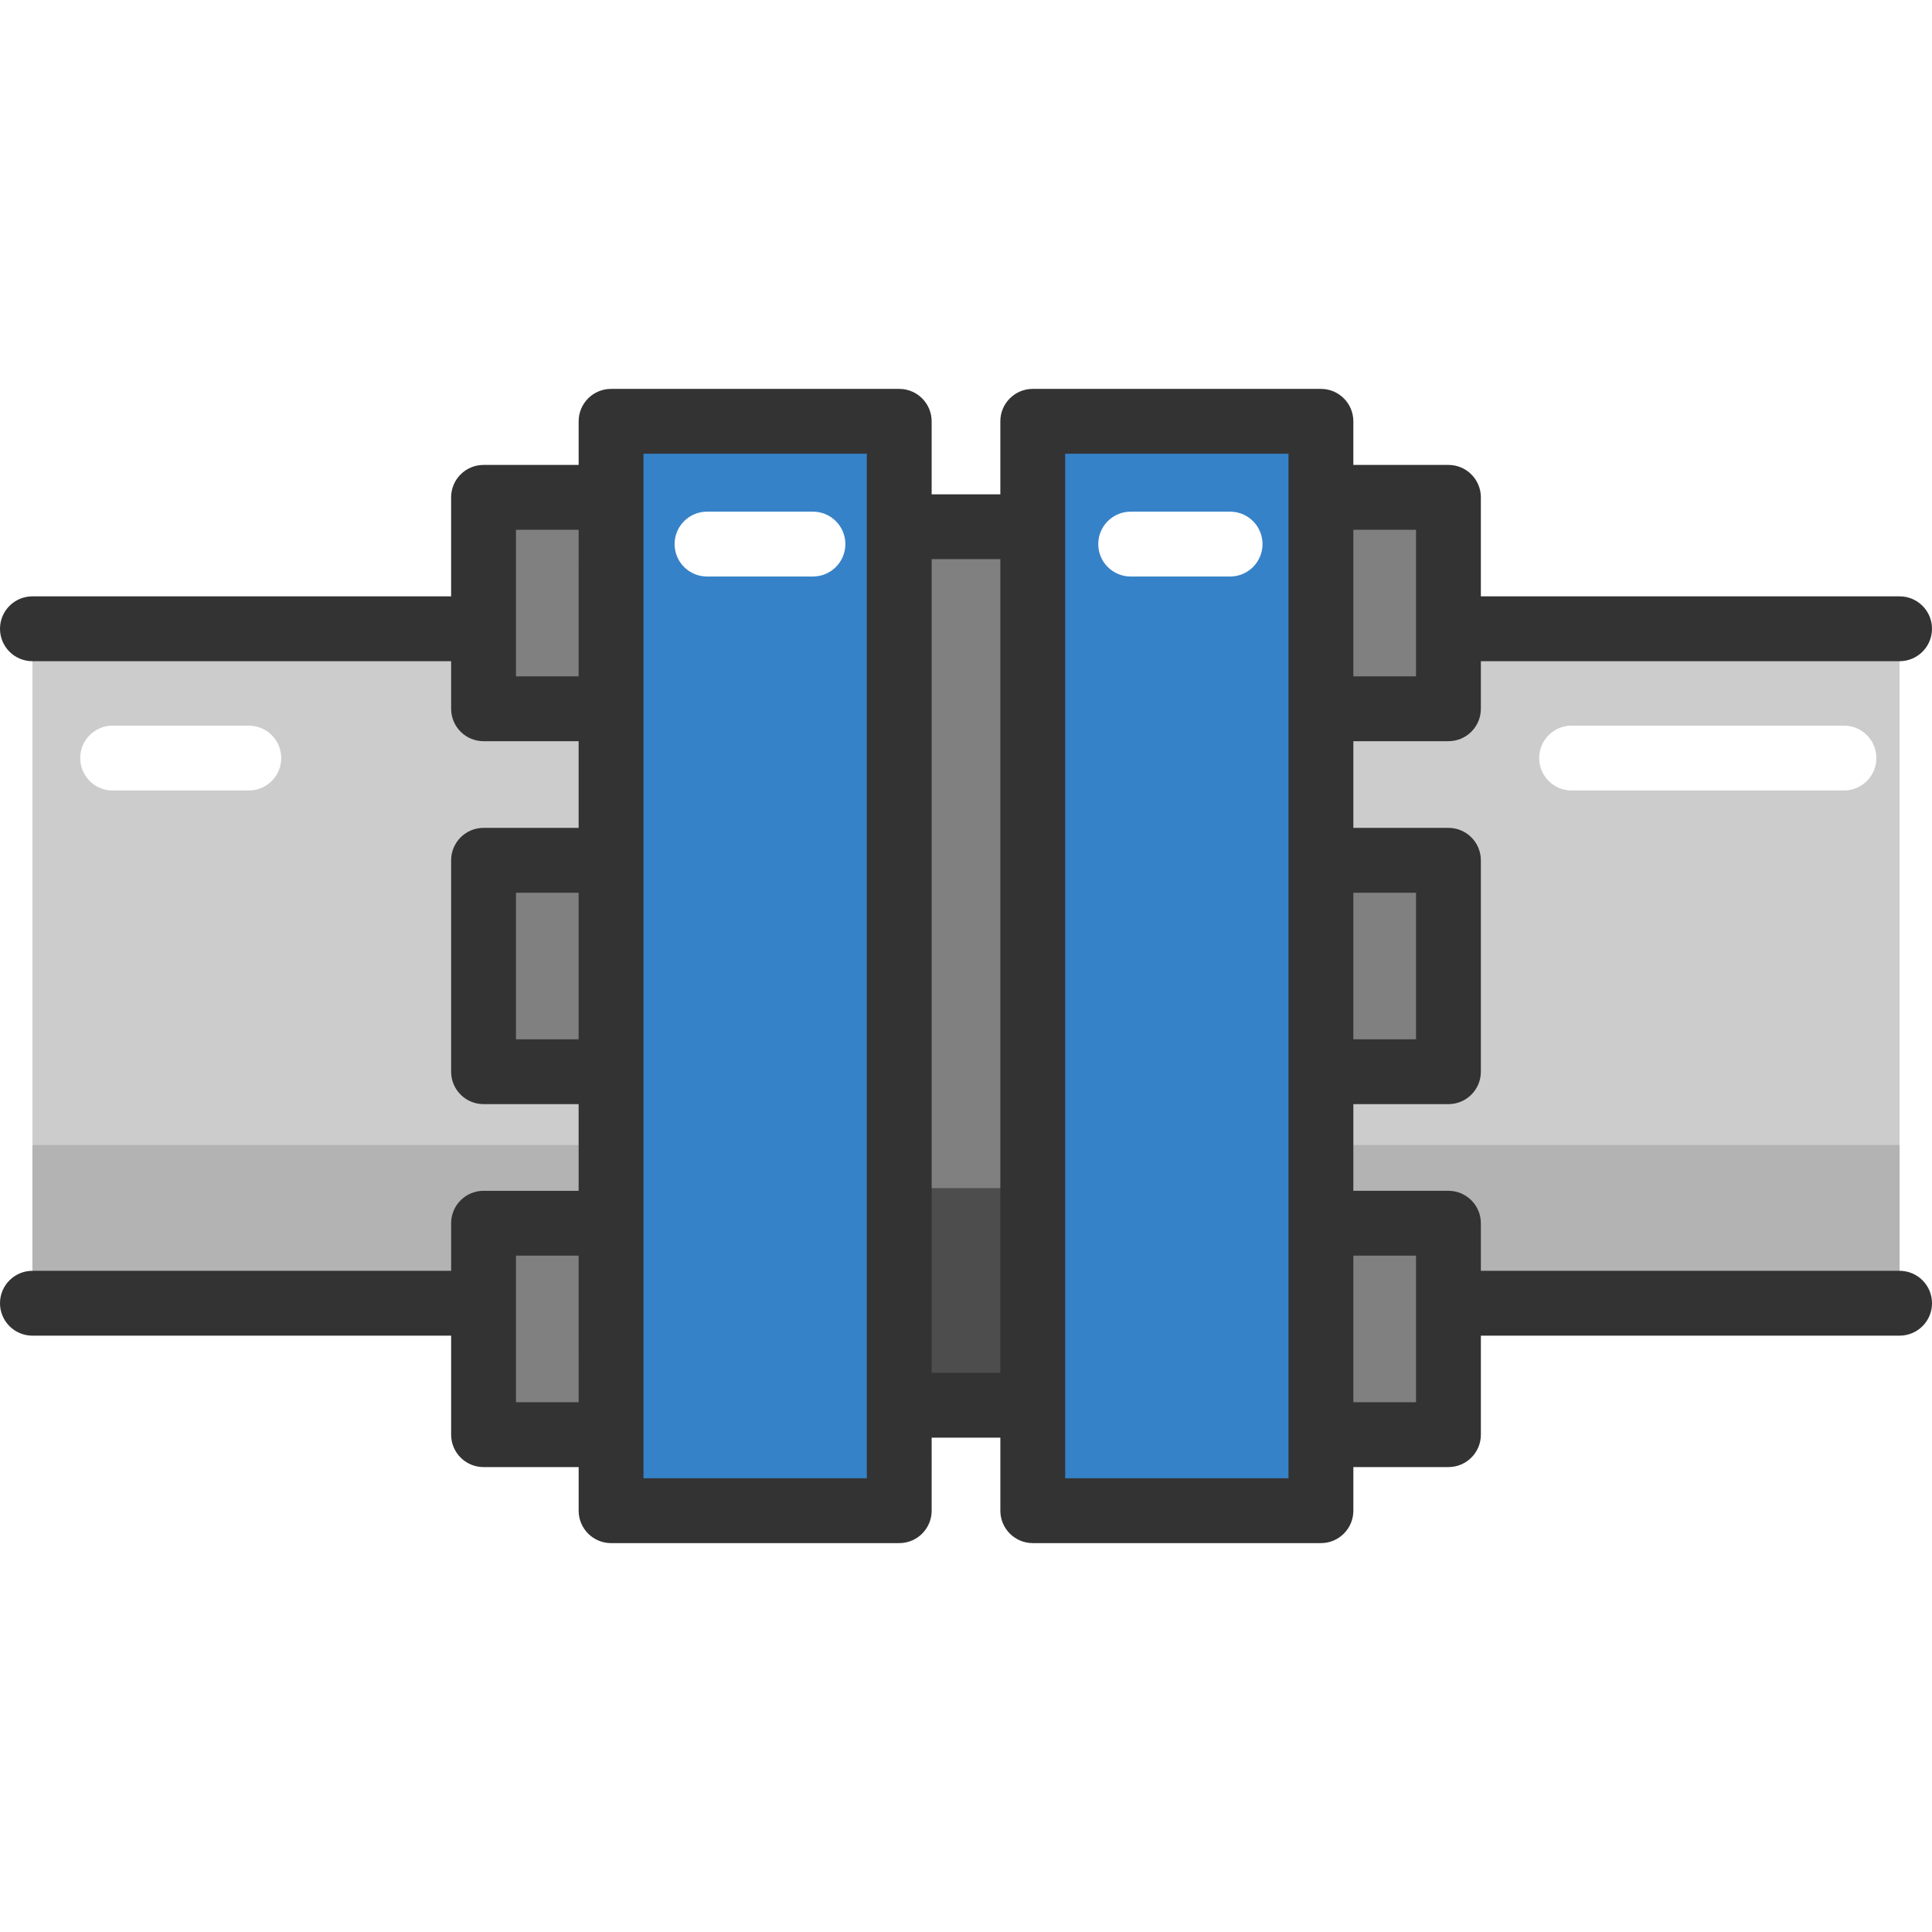 <?xml version="1.0" encoding="iso-8859-1"?>
<!-- Generator: Adobe Illustrator 19.0.0, SVG Export Plug-In . SVG Version: 6.00 Build 0)  -->
<svg version="1.1" id="Layer_1" xmlns="http://www.w3.org/2000/svg" xmlns:xlink="http://www.w3.org/1999/xlink" x="0px" y="0px"
	 viewBox="0 0 512 512" style="enable-background:new 0 0 512 512;" xml:space="preserve">
<rect x="8.593" y="166.627" style="fill:#CCCCCC;" width="494.816" height="178.736"/>
<rect x="8.593" y="303.443" style="fill:#B3B3B3;" width="494.816" height="41.933"/>
<rect x="238.3" y="139.589" style="fill:#808080;" width="35.39" height="232.824"/>
<rect x="238.3" y="314.866" style="fill:#4D4D4D;" width="35.39" height="57.547"/>
<g>
	<rect x="350.06" y="324.169" style="fill:#808080;" width="33.786" height="56.035"/>
	<rect x="350.06" y="227.989" style="fill:#808080;" width="33.786" height="56.023"/>
	<rect x="350.06" y="131.81" style="fill:#808080;" width="33.786" height="56.023"/>
	<polygon style="fill:#808080;" points="161.933,187.832 128.147,187.832 128.147,131.809 161.944,131.809 161.944,187.832 	"/>
	<rect x="128.143" y="227.989" style="fill:#808080;" width="33.786" height="56.023"/>
	<polygon style="fill:#808080;" points="161.933,324.168 161.944,324.168 161.944,380.202 128.147,380.202 128.147,324.168 	"/>
</g>
<g>
	<polygon style="fill:#3682C8;" points="350.064,324.168 350.064,380.202 350.064,400.343 273.693,400.343 273.693,372.412 
		273.693,139.588 273.693,111.657 350.064,111.657 350.064,131.809 350.064,187.832 350.064,227.988 350.064,284.011 	"/>
	<polygon style="fill:#3682C8;" points="238.303,372.412 238.303,400.343 161.944,400.343 161.944,380.202 161.944,324.168 
		161.944,284.011 161.944,227.988 161.944,187.832 161.944,131.809 161.944,111.657 238.303,111.657 238.303,139.588 	"/>
</g>
<g>
	<polygon style="fill:#3682C8;" points="350.064,386.742 350.064,396.747 350.064,400.343 273.693,400.343 273.693,395.356 
		273.693,353.785 273.693,348.798 350.064,348.798 350.064,352.397 350.064,362.4 350.064,369.569 350.064,379.572 	"/>
	<polygon style="fill:#3682C8;" points="238.303,395.356 238.303,400.343 161.944,400.343 161.944,396.747 161.944,386.742 
		161.944,379.572 161.944,369.569 161.944,362.4 161.944,352.397 161.944,348.798 238.303,348.798 238.303,353.785 	"/>
</g>
<g>
	<path style="fill:#FFFFFF;" d="M325.99,152.781h-26.348c-4.747,0-8.593-3.847-8.593-8.593c0-4.745,3.846-8.593,8.593-8.593h26.348
		c4.747,0,8.593,3.847,8.593,8.593C334.582,148.933,330.735,152.781,325.99,152.781z"/>
	<path style="fill:#FFFFFF;" d="M488.667,209.488h-72.174c-4.747,0-8.593-3.847-8.593-8.593s3.846-8.593,8.593-8.593h72.174
		c4.747,0,8.593,3.847,8.593,8.593S493.413,209.488,488.667,209.488z"/>
	<path style="fill:#FFFFFF;" d="M65.935,209.488H29.848c-4.745,0-8.593-3.847-8.593-8.593s3.847-8.593,8.593-8.593h36.088
		c4.745,0,8.593,3.847,8.593,8.593S70.68,209.488,65.935,209.488z"/>
	<path style="fill:#FFFFFF;" d="M215.438,152.781H187.37c-4.745,0-8.593-3.847-8.593-8.593c0-4.745,3.847-8.593,8.593-8.593h28.068
		c4.745,0,8.593,3.847,8.593,8.593C224.031,148.933,220.183,152.781,215.438,152.781z"/>
</g>
<path style="fill:#333333;" d="M503.407,336.777H392.444v-12.608c0-4.745-3.846-8.593-8.593-8.593h-25.201v-22.97h25.201
	c4.747,0,8.593-3.847,8.593-8.593v-56.028c0-4.745-3.846-8.593-8.593-8.593h-25.201v-22.968h25.201c4.747,0,8.593-3.847,8.593-8.593
	v-12.608h110.963c4.747,0,8.593-3.847,8.593-8.593c0-4.745-3.846-8.593-8.593-8.593H392.444v-26.236
	c0-4.745-3.846-8.593-8.593-8.593h-25.201v-11.556c0-4.745-3.846-8.593-8.593-8.593h-76.364c-4.747,0-8.593,3.847-8.593,8.593V131
	h-18.204v-19.346c0-4.745-3.847-8.593-8.593-8.593h-76.364c-4.745,0-8.593,3.847-8.593,8.593v11.556h-25.203
	c-4.745,0-8.593,3.847-8.593,8.593v26.236H8.593c-4.745,0-8.593,3.847-8.593,8.593c0,4.745,3.847,8.593,8.593,8.593h110.962v12.608
	c0,4.745,3.847,8.593,8.593,8.593h25.197v22.968h-25.197c-4.745,0-8.593,3.847-8.593,8.593v56.028c0,4.745,3.847,8.593,8.593,8.593
	h25.197v22.97h-25.197c-4.745,0-8.593,3.847-8.593,8.593v12.608H8.593c-4.745,0-8.593,3.847-8.593,8.593
	c0,4.745,3.847,8.593,8.593,8.593h110.962v26.235c0,4.745,3.847,8.593,8.593,8.593h25.202v11.556c0,4.745,3.847,8.593,8.593,8.593
	h76.364c4.745,0,8.593-3.847,8.593-8.593V381h18.204v19.346c0,4.745,3.846,8.593,8.593,8.593h76.364
	c4.747,0,8.593-3.847,8.593-8.593v-11.556h25.201c4.747,0,8.593-3.847,8.593-8.593v-26.235h110.963c4.747,0,8.593-3.847,8.593-8.593
	C512,340.624,508.154,336.777,503.407,336.777z M136.739,179.24v-38.844h16.61l-0.006,38.844H136.739z M136.739,275.423V236.58
	h16.604v38.843L136.739,275.423L136.739,275.423z M136.739,371.605v-38.844h16.604l0.006,38.843h-16.61V371.605z M229.713,391.754
	h-59.179V120.247h59.179V391.754z M246.898,363.816V148.185h18.204v215.632h-18.204V363.816z M375.259,236.579v38.843h-16.609
	v-38.843L375.259,236.579L375.259,236.579z M375.259,140.396v38.844h-16.609v-38.844
	C358.651,140.396,375.259,140.396,375.259,140.396z M341.465,391.754h-59.179V120.247h59.179V391.754z M358.651,371.605v-38.844
	h16.609v38.843h-16.609V371.605z"/>
<g>
</g>
<g>
</g>
<g>
</g>
<g>
</g>
<g>
</g>
<g>
</g>
<g>
</g>
<g>
</g>
<g>
</g>
<g>
</g>
<g>
</g>
<g>
</g>
<g>
</g>
<g>
</g>
<g>
</g>
</svg>
